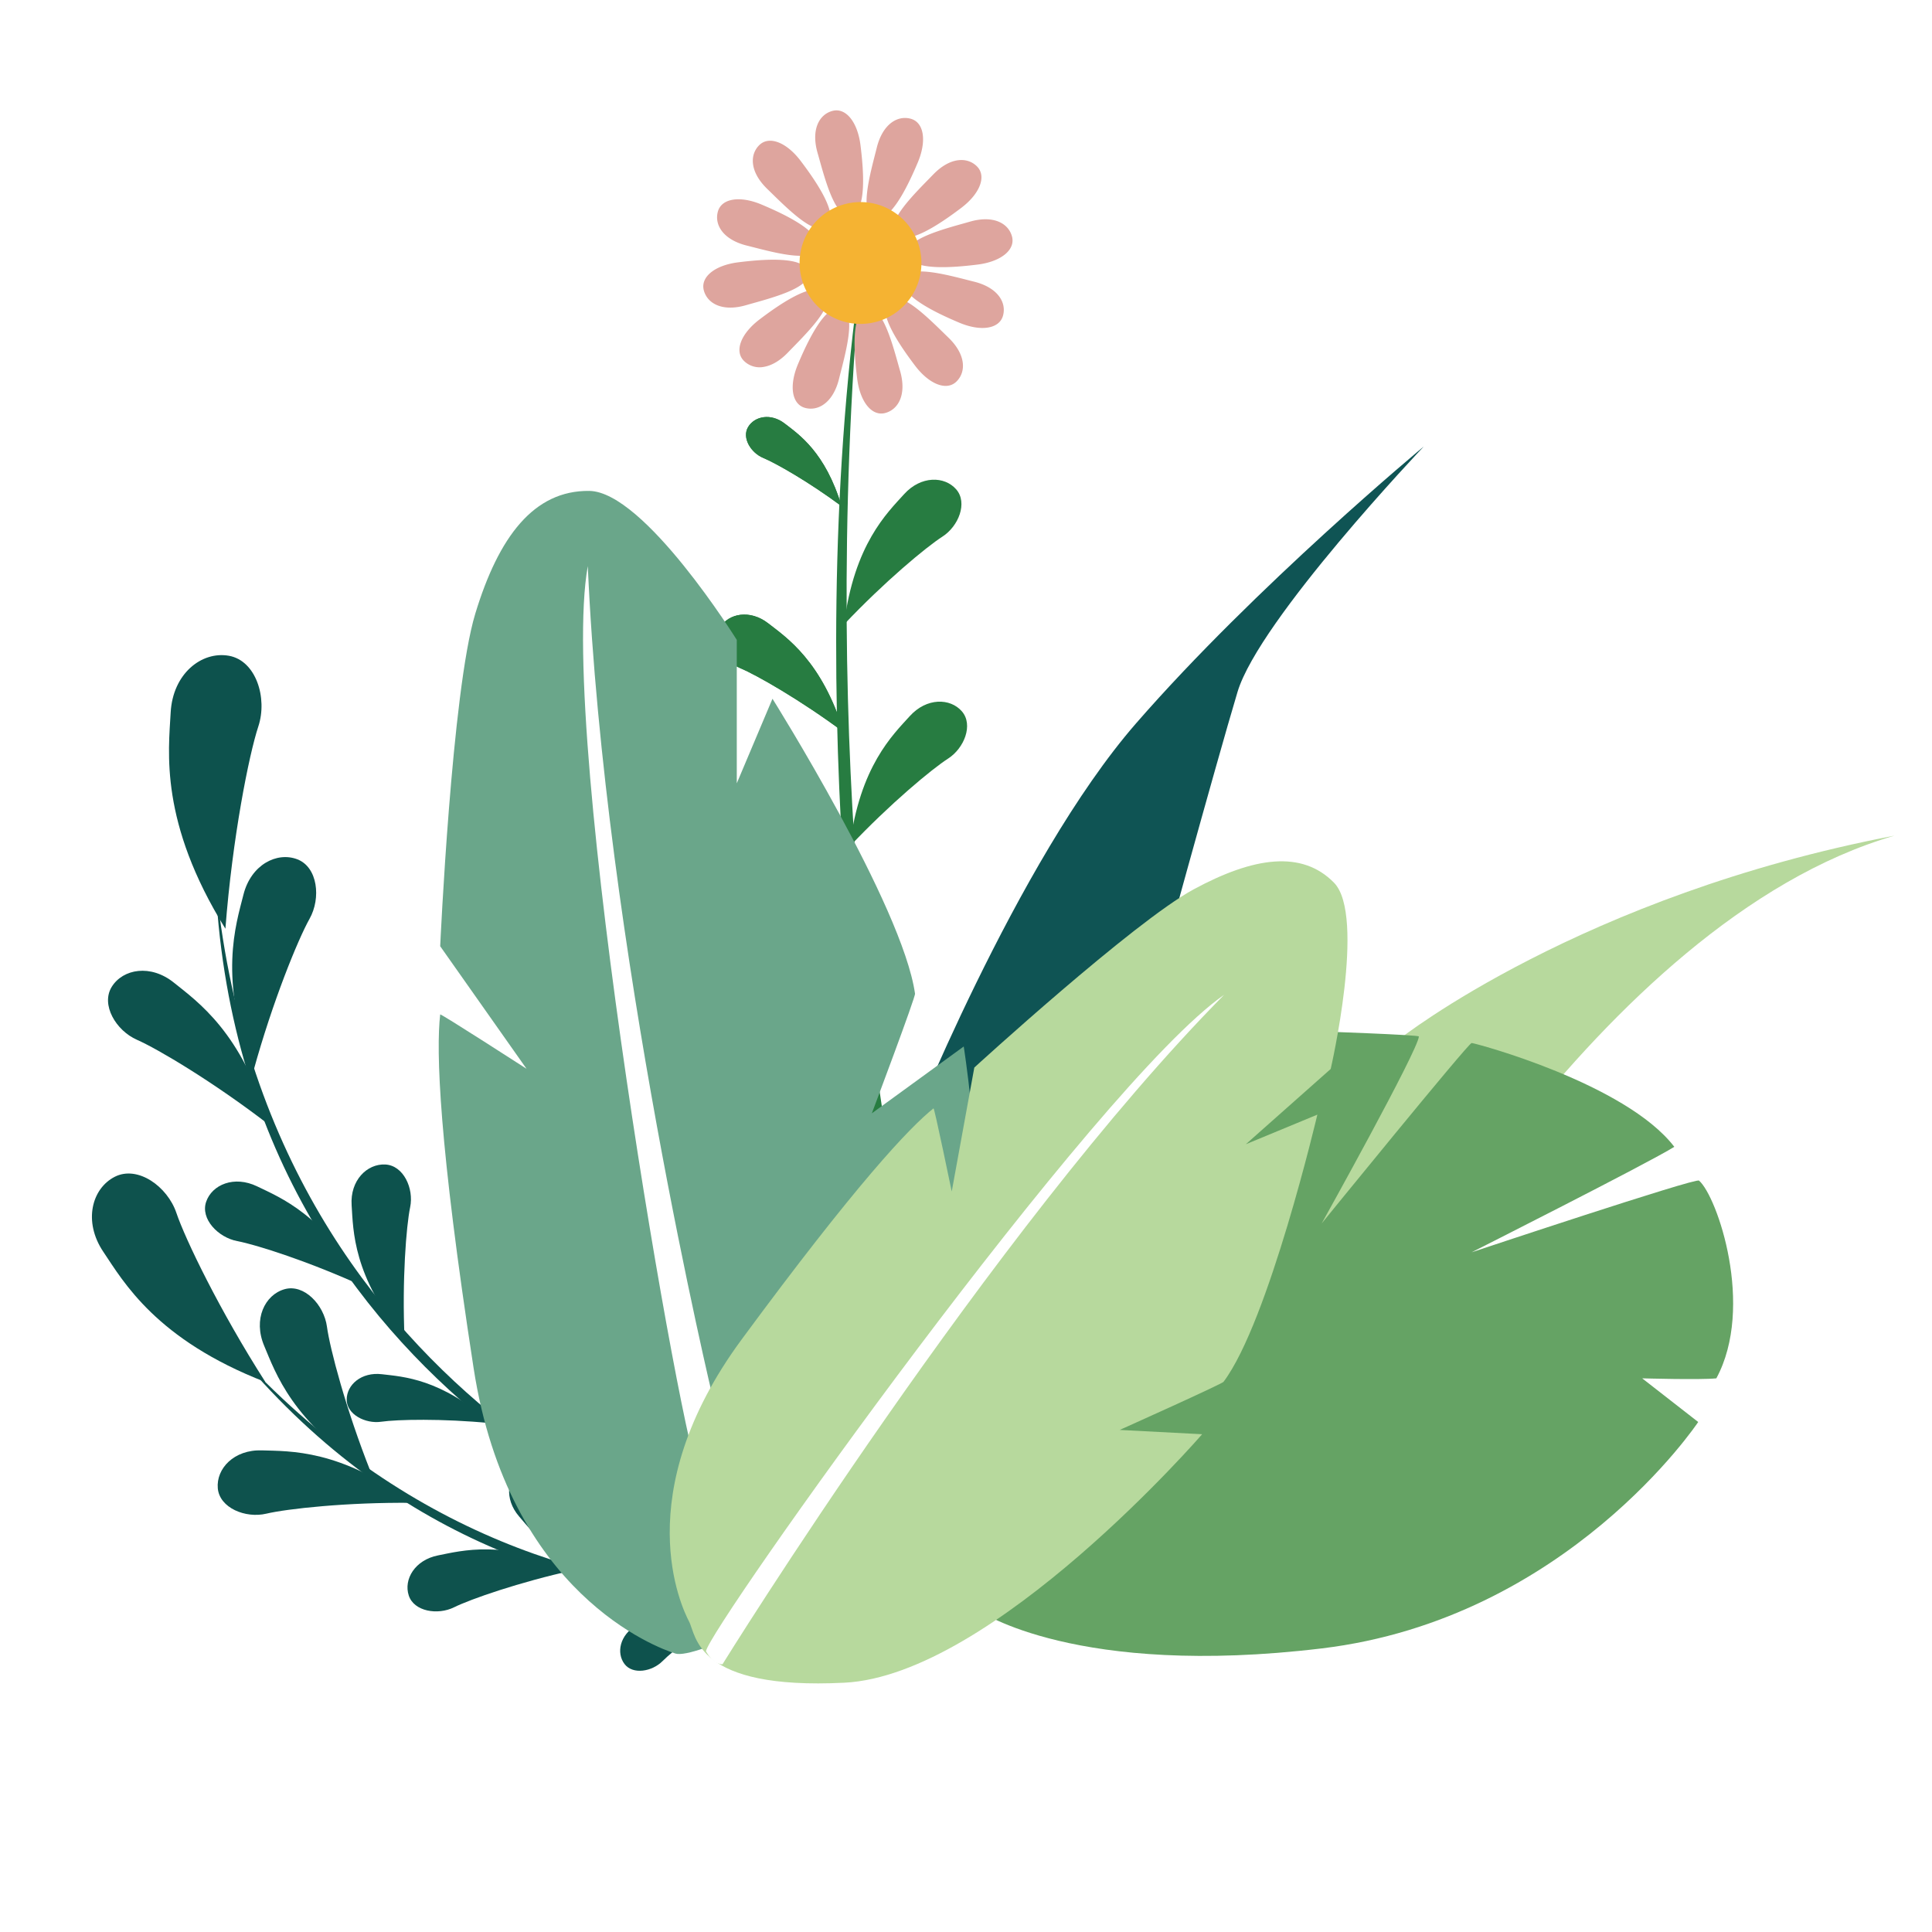 <svg viewBox="0 0 1024 1024" height="1024" width="1024" xmlns:xlink="http://www.w3.org/1999/xlink" xmlns="http://www.w3.org/2000/svg">
  <rect x="0" y="0" width="1024" height="1024" fill="#333333" stroke="none"/>
  <defs>
    <clipPath id="clip-花卉">
      <rect height="1024" width="1024"></rect>
    </clipPath>
  </defs>
  <g clip-path="url(#clip-花卉)" id="花卉">
    <rect fill="#fff" height="1024" width="1024"></rect>
    <g id="组_28">
      <path fill="#277c41" transform="translate(-13222 -1497)" d="M13686.7,2117.294s-42.142-239.358-8.471-476.712c-23.452,266.307,15.447,468.96,15.447,468.96Z" id="路径_184"></path>
      <path fill="#277c41" transform="translate(455.621 256.47) rotate(129)" d="M15.206,0c.92,21.7,4.229,41.56,6.252,48.364s-1.1,15.631-7.724,16.55S.312,60.217.126,50.938-1.712,24.826,15.206,0Z" id="路径_185"></path>
      <path fill="#277c41" transform="translate(455.621 256.47) rotate(129)" d="M15.206,0c.92,21.7,4.229,41.56,6.252,48.364s-1.1,15.631-7.724,16.55S.312,60.217.126,50.938-1.712,24.826,15.206,0Z" id="路径_186"></path>
      <path fill="#277c41" transform="matrix(0.755, 0.656, -0.656, 0.755, 492.291, 246.572)" d="M21.444,93.152c1.3-31.092,5.963-59.548,8.817-69.3S28.705,1.458,19.369.14.44,6.871.179,20.166-2.414,57.581,21.444,93.152Z" id="路径_187"></path>
      <path fill="#277c41" transform="matrix(0.755, 0.656, -0.656, 0.755, 495.291, 364.219)" d="M21.444,93.152c1.3-31.092,5.963-59.548,8.817-69.3S28.705,1.458,19.369.14.44,6.871.179,20.166-2.414,57.581,21.444,93.152Z" id="路径_188"></path>
      <path fill="#277c41" transform="translate(459.722 372.718) rotate(129)" d="M19.811,0c1.2,28.724,5.509,55.013,8.146,64.02S26.519,84.711,17.894,85.928.406,79.71.165,67.428-2.231,32.862,19.811,0Z" id="路径_189"></path>
      <path fill="#277c41" transform="translate(459.722 372.718) rotate(129)" d="M19.811,0c1.2,28.724,5.509,55.013,8.146,64.02S26.519,84.711,17.894,85.928.406,79.71.165,67.428-2.231,32.862,19.811,0Z" id="路径_190"></path>
      <path fill="#277c41" transform="translate(468.956 483.512) rotate(129)" d="M22.481,0c1.36,32.6,6.252,62.429,9.244,72.649S30.094,96.129,20.306,97.51.461,90.454.187,76.516-2.531,37.291,22.481,0Z" id="路径_191"></path>
      <path fill="#dea59e" transform="matrix(0.985, -0.174, 0.174, 0.985, 358.771, 73.315)" d="M71.921,141.958c.642-12.513,2.567-34.963,11.436-35.61s10.313,22.777,11.664,35.61-4.4,19.974-11.664,20.574q-.355.029-.7.029C75.783,162.563,71.3,154.062,71.921,141.958Zm31.385-1.4C97.606,129.4,88.048,108.991,95.4,104s20.318,14.571,27.905,25.01,6.178,19.5.186,23.649a7.855,7.855,0,0,1-4.548,1.436C113.683,154.091,107.674,149.1,103.306,140.554ZM42.026,152.47c-6.592-3.113-6.428-13.021.382-23.536s19.7-29,27.711-25.121S67.66,128.7,62.413,140.485c-4.022,9.034-9.983,13.089-15.515,13.089A11.357,11.357,0,0,1,42.026,152.47Zm88.27-30.277c-10.515-6.811-28.995-19.7-25.121-27.709s24.882,2.459,36.671,7.7,15.1,13.8,11.986,20.386c-1.525,3.229-4.68,4.838-8.737,4.838C140.867,127.414,135.661,125.669,130.3,122.193Zm-115.865.064c-4.151-5.991.943-14.489,12.1-20.19s31.562-15.259,36.558-7.9-14.57,20.319-25.008,27.905c-4.986,3.624-9.657,5.2-13.629,5.2A11.785,11.785,0,0,1,14.431,122.258ZM145.237,93.592c-12.511-.642-34.963-2.567-35.61-11.436s22.779-10.312,35.61-11.664,19.974,4.4,20.574,11.664c.564,6.83-7.059,11.493-18.37,11.493Q146.359,93.649,145.237,93.592ZM.029,81.789c-.6-7.266,8.062-12.078,20.574-11.436s34.963,2.565,35.61,11.436S33.437,92.1,20.6,93.451a34.83,34.83,0,0,1-3.642.2C6.421,93.649.57,88.335.029,81.789ZM105.358,70.437c-4.994-7.357,14.571-20.319,25.01-27.905s19.5-6.179,23.649-.188-.944,14.491-12.1,20.192c-8.272,4.227-21.631,10.574-30.021,10.575C108.97,73.11,106.65,72.339,105.358,70.437ZM26.6,62.414c-11.789-5.246-15.1-13.8-11.985-20.386s13.02-6.43,23.535.383,28.995,19.7,25.121,27.709c-1.008,2.082-3.176,2.915-6.037,2.915C49.094,73.034,35.325,66.3,26.6,62.414ZM42.532,34.8c-7.587-10.439-6.18-19.5-.188-23.649s14.491.943,20.191,12.1,15.259,31.561,7.9,36.557a4.557,4.557,0,0,1-2.617.8C60.293,60.609,49.284,44.089,42.532,34.8ZM95.723,59.991c-8.006-3.875,2.459-24.883,7.705-36.672s13.8-15.1,20.386-11.986,6.428,13.019-.382,23.534c-6.182,9.543-17.374,25.647-25.373,25.648A5.289,5.289,0,0,1,95.723,59.991ZM72.062,20.6C70.711,7.771,76.459.629,83.726.029S95.8,8.093,95.161,20.6s-2.567,34.963-11.436,35.61q-.181.013-.358.013C74.816,56.227,73.394,33.262,72.062,20.6Z" id="联合_6"></path>
      <ellipse fill="#f5b332" transform="matrix(0.985, -0.174, 0.174, 0.985, 418.675, 113.211)" ry="32.28" rx="32.28" cy="32.28" cx="32.28" id="椭圆_1"></ellipse>
    </g>
    <g transform="translate(279.232 -131.061) rotate(22)" id="组_20">
      <path fill="#0d524d" transform="translate(-7550)" d="M8012.807,847.325S7737.5,873.652,7620,614.17c133.242,259.843,399.112,227.782,399.112,227.782Z" id="路径_155"></path>
      <path fill="#0d524d" transform="matrix(0.94, -0.342, 0.342, 0.94, -7931.557, 3112.043)" d="M8377.384,415.731c2.013-48.338,9.254-92.58,13.683-107.737s-2.414-34.82-16.9-36.868-29.377,10.464-29.781,31.133S8340.358,360.429,8377.384,415.731Z" id="路径_156"></path>
      <path fill="#0d524d" transform="translate(153.625 701.189) rotate(108)" d="M25.517,0c1.543,37.065,7.1,70.988,10.492,82.61s-1.851,26.7-12.96,28.27S.523,102.856.213,87.007-2.873,42.4,25.517,0Z" id="路径_160"></path>
      <path fill="#0d524d" transform="matrix(-0.087, 0.996, -0.996, -0.087, 226.343, 764.377)" d="M21.838,0c1.321,31.72,6.073,60.753,8.979,70.7S29.232,93.548,19.725,94.892.447,88.025.182,74.462-2.459,36.29,21.838,0Z" id="路径_161"></path>
      <path fill="#0d524d" transform="translate(309.691 810.764) rotate(76)" d="M17.816,0c1.078,25.879,4.954,49.564,7.325,57.678S23.849,76.32,16.092,77.416.365,71.814.149,60.749-2.006,29.607,17.816,0Z" id="路径_162"></path>
      <path fill="#0d524d" transform="translate(-8200.396 1630.667) rotate(-9)" d="M8370.5,385.768c1.6-38.337,7.341-73.426,10.852-85.447s-1.914-27.616-13.405-29.24-23.3,8.3-23.62,24.692S8341.135,341.907,8370.5,385.768Z" id="路径_157"></path>
      <path fill="#0d524d" transform="translate(-7364.635 4277.535) rotate(-27)" d="M8366.07,363.991c1.329-31.069,6.109-59.505,9.031-69.247s-1.593-22.38-11.156-23.7-19.39,6.726-19.657,20.01S8341.633,328.446,8366.07,363.991Z" id="路径_158"></path>
      <path fill="#0d524d" transform="translate(-5766.039 6506.146) rotate(-45)" d="M8364.493,357.3c1.232-28.836,5.669-55.228,8.382-64.27s-1.479-20.772-10.354-21.994-18,6.242-18.245,18.572S8341.812,324.311,8364.493,357.3Z" id="路径_159"></path>
    </g>
    <g transform="translate(-96.599 145.935) rotate(-15)" id="组_29">
      <path fill="#0e524d" transform="translate(-7554.583 -7.947)" d="M7986.335,831.613S7729.581,856.165,7620,614.17C7744.264,856.5,7992.216,826.6,7992.216,826.6Z" id="路径_155-2"></path>
      <path fill="#0e524d" transform="matrix(0.94, -0.342, 0.342, 0.94, 1.994, 511.646)" d="M31.036,135.064C32.913,89.983,39.666,48.723,43.8,34.587S41.545,2.114,28.033.2.636,9.963.259,29.239-3.495,83.489,31.036,135.064Z" id="路径_156-2"></path>
      <path fill="#0e524d" transform="translate(143.407 687.377) rotate(108)" d="M23.8,0c1.439,34.567,6.618,66.2,9.785,77.043s-1.726,24.9-12.087,26.364S.488,95.924.2,81.144-2.68,39.547,23.8,0Z" id="路径_160-2"></path>
      <path fill="#0e524d" transform="matrix(-0.087, 0.996, -0.996, -0.087, 211.224, 746.307)" d="M20.366,0C21.6,29.583,26.029,56.659,28.74,65.934S27.262,87.244,18.4,88.5.417,82.093.17,69.444-2.293,33.845,20.366,0Z" id="路径_161-2"></path>
      <path fill="#0e524d" transform="translate(288.955 789.568) rotate(76)" d="M16.615,0c1,24.135,4.62,46.224,6.832,53.791S22.242,71.176,15.008,72.2.34,66.974.139,56.655-1.871,27.612,16.615,0Z" id="路径_162-2"></path>
      <path fill="#0e524d" transform="translate(77.876 586.417) rotate(-9)" d="M24.615,107.12C26.1,71.366,31.461,38.642,34.735,27.431S32.95,1.676,22.233.162.5,7.9.205,23.189-2.771,66.215,24.615,107.12Z" id="路径_157-2"></path>
      <path fill="#0e524d" transform="translate(180.134 714.965) rotate(-27)" d="M20.485,86.811c1.239-28.975,5.7-55.495,8.422-64.58S27.422,1.359,18.5.131.42,6.4.17,18.793-2.306,53.661,20.485,86.811Z" id="路径_158-2"></path>
      <path fill="#0e524d" transform="translate(303.881 777.227) rotate(-45)" d="M19.013,80.572C20.162,53.679,24.3,29.065,26.83,20.633S25.45,1.261,17.173.121.389,5.943.158,17.442-2.14,49.8,19.013,80.572Z" id="路径_159-2"></path>
    </g>
    <path fill="#0f5454" transform="translate(-13222 -1497)" d="M13702.25,2101.1s58.378-147.772,121.845-220.663,152.545-146.789,152.545-146.789-87.216,91.723-98.729,130.1-44.223,157.722-44.223,157.722l-96.9,136.236Z" id="路径_192"></path>
    <g id="组_30">
      <path fill="#6aa68a" transform="translate(-13222 -1497)" d="M13455.312,1998.518s6.146-135.2,18.574-176.179,31.1-65.465,60.393-65.148,78.229,78.967,78.229,78.967v76.015l18.923-44.82s68.9,109.765,75.541,156.259c.738.738-22.878,63.469-22.878,63.469l48.708-35.424s31,195.571-25.83,247.232-117.343,77.49-126.937,74.539-88.561-31.734-107.011-151.291-19.926-168.265-17.712-187.453c0-.738,45.756,28.782,45.756,28.782Z" id="路径_193"></path>
      <path fill="#fff" transform="translate(-13222 -1497)" d="M13533.542,1797.043c-16.236,90.037,50.922,473.061,59.778,484.131s6.643-42.8,6.643-42.8S13542.4,1998.519,13533.542,1797.043Z" id="路径_194"></path>
    </g>
    <path fill="#b7d99d" transform="translate(-13222 -1497)" d="M13964.173,2047.375s95.96-75.766,261.918-107.454c-158.01,45.88-280.064,275.8-280.064,275.8l-40.378-94.469Z" id="路径_195"></path>
    <path fill="#65a364" transform="translate(-13222 -1497)" d="M13922.519,2043.7s50.219,1.747,51.529,2.62c-.437,7.424-51.529,99.128-51.529,99.128s77.73-95.635,79.478-95.635,81.655,21.4,107.42,55.022c-13.975,8.734-107.42,55.9-107.42,55.9s119.217-39.739,120.526-37.992c9.6,8.3,29.7,66.813,9.171,104.805-8.3.873-39.3,0-39.3,0l29.689,23.144s-69.434,104.369-199.562,120-181.445-19.869-181.445-19.869l67.556-190.09Z" id="路径_196"></path>
    <g transform="translate(679.814 72.649) rotate(45)" id="组_31">
      <path fill="#b7d99d" transform="translate(-13222 -1497)" d="M13455.179,1961.269s5.1-114.33,15.42-148.986,25.816-55.361,50.139-55.093,68.541,71.05,68.541,71.05l-3.595,60.01,15.711-37.9s59.442,95.932,64.957,135.25c.613.624-20.874,57-20.874,57l32.515-29.3s12.043,168.6-40.944,227.2-73.122,37.821-81.087,35.325-70.761-24.353-86.078-125.456-16.543-142.293-14.7-158.52c0-.624,37.986,24.34,37.986,24.34Z" id="路径_193-2"></path>
      <path fill="#fff" transform="translate(-13233.573 -1453.654)" d="M13533.113,1797.043c-14.662,81.582,44.5,430.886,51.849,440.247,8.347,2.2,11.05-1.366,11.05-1.366S13534.129,1972.686,13533.113,1797.043Z" id="路径_194-2"></path>
    </g>
  </g>
</svg>
